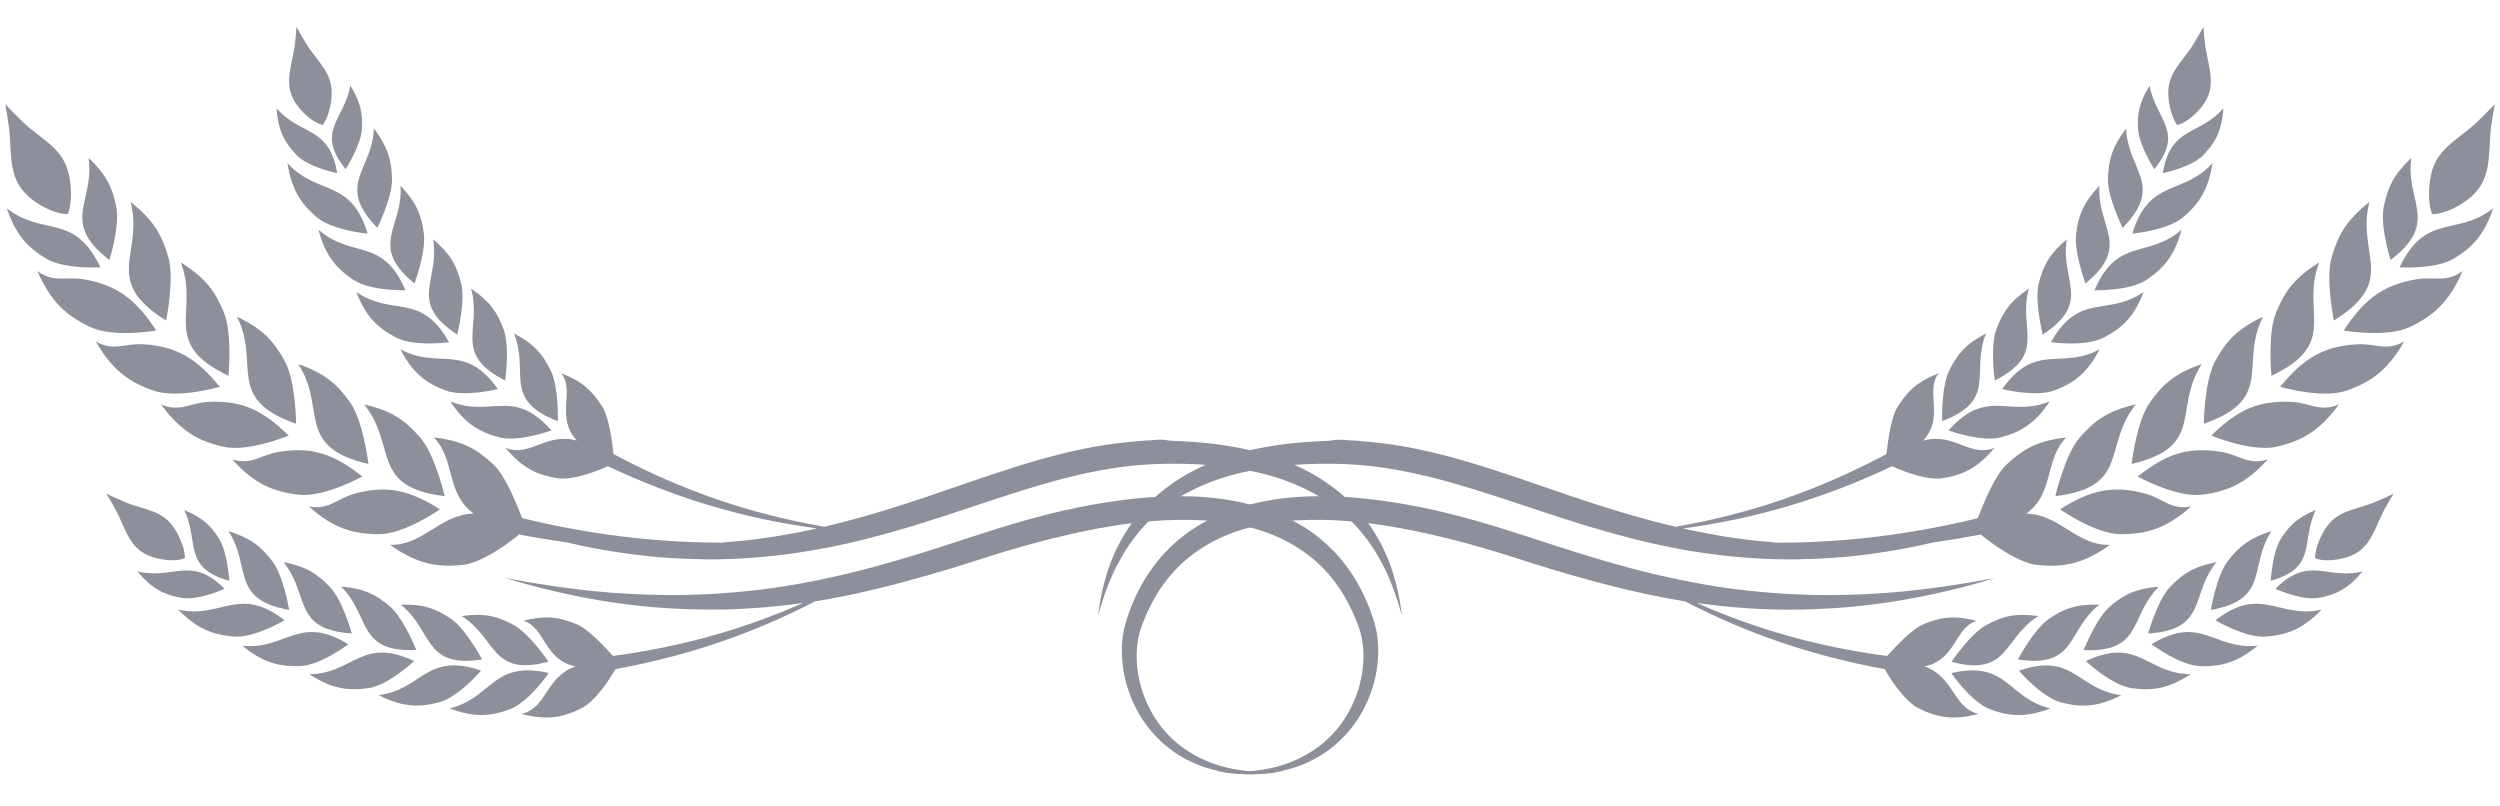 <?xml version="1.0" encoding="utf-8"?>
<!-- Generator: Adobe Illustrator 16.0.0, SVG Export Plug-In . SVG Version: 6.00 Build 0)  -->
<!DOCTYPE svg PUBLIC "-//W3C//DTD SVG 1.1//EN" "http://www.w3.org/Graphics/SVG/1.1/DTD/svg11.dtd">
<svg version="1.1" id="Layer_1" xmlns="http://www.w3.org/2000/svg" xmlns:xlink="http://www.w3.org/1999/xlink" x="0px" y="0px"
	 width="93px" height="30px" viewBox="0 0 93 30" enable-background="new 0 0 93 30" xml:space="preserve">
<g>
	<path fill="#8D8F9A" d="M89.436,12.7c-0.615,1.08-1.244,1.517-2.15,1.832c-0.904,0.314-2.463-0.143-2.463-0.143
		c0.85-1.037,1.588-1.51,2.869-1.582C88.357,12.771,88.783,13.081,89.436,12.7 M87.01,15.042c-0.691,0.305-1.074-0.053-1.742-0.09
		c-1.273-0.07-2.057,0.316-3.008,1.252c0,0,1.496,0.626,2.426,0.414C85.615,16.407,86.285,16.042,87.01,15.042 M89.881,10.39
		c-1.27,0.221-1.961,0.78-2.693,1.906c0,0,1.6,0.281,2.471-0.137s1.453-0.927,1.953-2.079C91.002,10.536,90.543,10.275,89.881,10.39
		 M81.51,18.839c-0.738,0.145-1.035-0.285-1.674-0.466c-1.229-0.346-2.074-0.136-3.203,0.574c0,0,1.326,0.932,2.277,0.925
		C79.863,19.866,80.594,19.656,81.51,18.839 M89.264,9.944c0,0,1.344,0.086,2.027-0.329c0.684-0.416,1.123-0.877,1.453-1.864
		C91.383,8.816,90.242,7.892,89.264,9.944 M81.887,18.403c0.945-0.109,1.648-0.398,2.473-1.311c-0.719,0.225-1.064-0.172-1.717-0.28
		c-1.26-0.21-2.078,0.088-3.121,0.914C79.521,17.727,80.939,18.512,81.887,18.403 M79.455,15.044
		c-1.037,0.238-1.527,0.589-2.086,1.231c-0.559,0.642-0.91,2.181-0.91,2.181C79.264,18.121,78.213,16.567,79.455,15.044
		 M81.982,15.765c2.672-0.934,1.309-2.229,2.203-3.986c-0.965,0.461-1.373,0.911-1.781,1.658
		C81.996,14.185,81.982,15.765,81.982,15.765 M79.961,14.992c-0.484,0.698-0.666,2.267-0.666,2.267
		c2.752-0.636,1.537-2.068,2.611-3.716C80.898,13.894,80.447,14.296,79.961,14.992 M86.273,9.764
		c-0.916,0.571-1.273,1.064-1.6,1.854c-0.33,0.789-0.174,2.362-0.174,2.362C87.064,12.759,85.568,11.612,86.273,9.764 M89.703,5.871
		c-0.67,0.637-0.887,1.116-1.029,1.829c-0.143,0.715,0.256,1.973,0.256,1.973C90.783,8.254,89.465,7.51,89.703,5.871 M88.145,7.511
		c-0.855,0.678-1.158,1.21-1.402,2.036c-0.244,0.828,0.078,2.377,0.078,2.377C89.244,10.419,87.635,9.438,88.145,7.511
		 M91.471,7.643c1.094-0.633,1.107-1.388,1.16-2.497c0.023-0.528,0.178-1.27,0.178-1.27s-0.625,0.653-0.9,0.875
		c-0.844,0.688-1.439,0.965-1.537,2.182c-0.059,0.696,0.104,1.026,0.104,1.026S90.844,8.005,91.471,7.643 M80.039,23.965
		c0,0,1.035,0.79,1.807,0.815c0.768,0.022,1.365-0.123,2.139-0.759C82.338,24.184,81.893,22.842,80.039,23.965 M77.594,24.592
		c0,0,0.943,0.896,1.703,1.007c0.76,0.108,1.365,0.025,2.193-0.517C79.844,25.06,79.557,23.673,77.594,24.592 M82.414,23.073
		c0,0,1.119,0.673,1.891,0.608c0.773-0.064,1.355-0.279,2.061-1.001C84.742,23.033,84.139,21.749,82.414,23.073 M72.59,25.038
		c0,0,0.723,1.075,1.441,1.347c0.717,0.267,1.324,0.318,2.242-0.031C74.676,25.97,74.701,24.557,72.59,25.038 M84.643,21.903
		c0,0,0.984,0.452,1.617,0.336c0.631-0.114,1.094-0.336,1.625-0.981C86.547,21.583,85.916,20.641,84.643,21.903 M75.104,24.951
		c0,0,0.84,0.991,1.58,1.182c0.74,0.191,1.352,0.175,2.229-0.271C77.281,25.655,77.148,24.246,75.104,24.951 M73.904,23.244
		c-0.6,0.318-1.309,1.375-1.309,1.375c2.146,0.569,1.912-0.871,3.229-1.702C74.977,22.798,74.508,22.921,73.904,23.244
		 M80.309,21.826c-0.855,0.065-1.289,0.288-1.813,0.729c-0.52,0.446-0.984,1.628-0.984,1.628
		C79.736,24.277,79.199,22.919,80.309,21.826 M78.094,22.493c-0.857-0.026-1.311,0.146-1.873,0.529
		c-0.566,0.386-1.154,1.512-1.154,1.512C77.264,24.869,76.875,23.461,78.094,22.493 M82.453,20.911
		c-0.852,0.167-1.262,0.434-1.732,0.932c-0.473,0.498-0.809,1.724-0.809,1.724C82.141,23.421,81.459,22.122,82.453,20.911
		 M86.143,18.974c-0.686,0.285-0.986,0.582-1.299,1.075c-0.311,0.496-0.373,1.555-0.373,1.555
		C86.215,21.122,85.586,20.146,86.143,18.974 M84.5,19.757c-0.832,0.264-1.215,0.577-1.635,1.128
		c-0.418,0.55-0.621,1.805-0.621,1.805C84.453,22.293,83.635,21.078,84.5,19.757 M86.34,19.961
		c-0.244,0.507-0.219,0.803-0.219,0.803s0.266,0.142,0.838,0.046c1.004-0.16,1.232-0.723,1.586-1.54
		c0.17-0.39,0.498-0.904,0.498-0.904s-0.656,0.313-0.924,0.399C87.289,19.038,86.762,19.076,86.34,19.961 M71.598,24.79
		c1.178-0.252,1.105-1.432,1.928-1.696c-0.83-0.211-1.311-0.14-1.945,0.114c-0.459,0.184-1.064,0.847-1.381,1.194
		c-2.533-0.335-4.838-0.979-7.078-1.972c0.33,0.048,0.654,0.086,0.975,0.119c0.59,0.063,1.168,0.1,1.729,0.119
		c0.559,0.019,1.102,0.012,1.617-0.005c0.518-0.019,1.016-0.048,1.484-0.096c0.469-0.044,0.914-0.104,1.326-0.162
		c0.832-0.121,1.547-0.275,2.131-0.411c0.293-0.068,0.555-0.129,0.779-0.193c0.225-0.061,0.416-0.11,0.57-0.158
		c0.307-0.092,0.471-0.14,0.471-0.14s-0.168,0.028-0.486,0.087c-0.156,0.031-0.352,0.064-0.582,0.101
		c-0.227,0.039-0.49,0.079-0.785,0.123c-0.592,0.085-1.311,0.173-2.137,0.239c-0.412,0.029-0.852,0.057-1.316,0.068
		c-0.463,0.015-0.951,0.021-1.457,0.011c-0.51-0.015-1.037-0.035-1.582-0.083c-0.545-0.042-1.105-0.101-1.68-0.184
		c-0.574-0.081-1.16-0.188-1.756-0.313s-1.203-0.265-1.816-0.43c-0.035-0.008-0.07-0.021-0.105-0.029
		c-0.039-0.022-0.076-0.041-0.111-0.063c0.031,0.019,0.061,0.038,0.09,0.057c-1.184-0.319-2.395-0.711-3.627-1.115
		c-1.285-0.423-2.615-0.822-3.979-1.1c-1.363-0.272-2.76-0.448-4.153-0.408c-0.695,0.021-1.39,0.104-2.063,0.264
		c-0.673,0.156-1.328,0.399-1.922,0.733c-0.601,0.328-1.123,0.773-1.556,1.27c-0.212,0.248-0.404,0.511-0.573,0.781
		c-0.163,0.273-0.313,0.551-0.434,0.832c-0.063,0.14-0.113,0.285-0.169,0.427c-0.047,0.142-0.098,0.281-0.139,0.428
		c-0.088,0.311-0.125,0.608-0.132,0.906c-0.014,0.592,0.093,1.155,0.274,1.665c0.36,1.021,1.045,1.801,1.77,2.271
		c0.36,0.237,0.732,0.402,1.085,0.515c0.352,0.114,0.685,0.175,0.987,0.21c0.604,0.069,1.08,0.027,1.399-0.004
		c0.161-0.019,0.282-0.037,0.364-0.052c0.08-0.013,0.123-0.019,0.123-0.019s-0.043,0.002-0.125,0.006
		c-0.083,0.008-0.206,0.013-0.365,0.017c-0.318,0.006-0.792,0-1.372-0.11c-0.577-0.106-1.268-0.344-1.915-0.823
		c-0.322-0.24-0.626-0.544-0.885-0.909c-0.256-0.364-0.467-0.79-0.607-1.252c-0.142-0.465-0.211-0.974-0.174-1.486
		c0.019-0.254,0.065-0.517,0.145-0.753c0.042-0.127,0.099-0.256,0.148-0.383c0.058-0.13,0.108-0.259,0.172-0.382
		c0.12-0.254,0.265-0.498,0.42-0.735c0.16-0.235,0.339-0.461,0.535-0.671c0.397-0.419,0.869-0.78,1.4-1.06
		c1.06-0.566,2.336-0.792,3.632-0.811c1.301-0.024,2.637,0.15,3.949,0.426c1.316,0.273,2.615,0.64,3.889,1.052
		c0.318,0.103,0.641,0.209,0.963,0.305c0.32,0.1,0.643,0.191,0.961,0.285c0.637,0.182,1.273,0.353,1.902,0.503
		c0.633,0.149,1.256,0.285,1.873,0.392c0.133,0.021,0.266,0.042,0.395,0.064c2.332,1.213,4.748,2.032,7.436,2.526
		c0.23,0.415,0.756,1.202,1.254,1.454c0.686,0.343,1.285,0.461,2.238,0.211C72.641,26.333,72.717,25.199,71.598,24.79
		 M77.916,10.798c0,0,1.303,0.037,1.941-0.391c0.639-0.431,1.039-0.899,1.297-1.864C79.912,9.635,78.766,8.802,77.916,10.798
		 M76.295,12.731c0,0,1.287,0.18,1.967-0.174c0.682-0.354,1.127-0.774,1.484-1.699C78.395,11.8,77.354,10.841,76.295,12.731
		 M79.322,8.69c0,0,1.301-0.109,1.893-0.611c0.59-0.502,0.938-1.017,1.092-2.015C81.195,7.298,79.957,6.608,79.322,8.69
		 M72.486,16.011c0,0,1.221,0.453,1.957,0.254c0.74-0.199,1.264-0.513,1.807-1.334C74.727,15.554,73.924,14.392,72.486,16.011
		 M80.455,6.439c0,0,1.064-0.208,1.51-0.67c0.445-0.462,0.689-0.911,0.746-1.744C81.813,5.067,80.752,4.67,80.455,6.439
		 M78.105,12.993c-1.445,0.783-2.373-0.283-3.625,1.48c0,0,1.26,0.32,1.971,0.042C77.166,14.237,77.654,13.87,78.105,12.993
		 M73.881,12.403c-0.758,0.397-1.068,0.77-1.369,1.382c-0.305,0.612-0.264,1.88-0.264,1.88
		C74.326,14.878,73.295,13.845,73.881,12.403 M76.887,8.9c-0.656,0.556-0.881,0.987-1.047,1.651c-0.162,0.664,0.15,1.894,0.15,1.894
		C77.854,11.228,76.623,10.437,76.887,8.9 M75.477,10.735c-0.711,0.479-0.98,0.883-1.215,1.524s-0.057,1.897-0.057,1.897
		C76.189,13.149,75.047,12.231,75.477,10.735 M78.1,6.91c-0.598,0.629-0.775,1.085-0.867,1.767
		c-0.094,0.681,0.348,1.869,0.348,1.869C79.305,9.128,77.994,8.472,78.1,6.91 M80.139,6.295c1.139-1.407,0.057-1.834-0.172-3.111
		c-0.391,0.632-0.465,1.049-0.43,1.632C79.574,5.399,80.139,6.295,80.139,6.295 M79.092,4.777c-0.527,0.701-0.654,1.177-0.676,1.869
		c-0.02,0.691,0.547,1.831,0.547,1.831C80.529,6.867,79.152,6.354,79.092,4.777 M80.99,4.648c0,0,0.299-0.038,0.711-0.449
		c0.719-0.716,0.578-1.304,0.391-2.176C82.002,1.608,81.969,1,81.969,1s-0.352,0.637-0.52,0.864c-0.516,0.707-0.92,1.044-0.75,2.008
		C80.799,4.426,80.99,4.648,80.99,4.648 M43.939,18.457c0.705-0.41,1.541-0.737,2.468-0.924c0.929-0.188,1.931-0.289,2.976-0.28
		h0.197l0.092,0.001l0.102,0.003l0.201,0.004l0.193,0.011c0.256,0.011,0.523,0.033,0.785,0.061c0.531,0.059,1.064,0.147,1.598,0.262
		c1.072,0.226,2.148,0.558,3.223,0.907c1.076,0.354,2.158,0.724,3.238,1.055c1.082,0.328,2.164,0.614,3.229,0.82
		c1.064,0.21,2.107,0.336,3.1,0.394c0.992,0.064,1.928,0.038,2.791-0.015c0.863-0.056,1.646-0.166,2.334-0.285
		c0.549-0.09,1.037-0.196,1.459-0.295c0.584-0.081,1.172-0.179,1.764-0.292c0.455,0.382,1.418,1.063,2.105,1.133
		c0.949,0.098,1.699-0.035,2.697-0.749c-1.223,0.043-1.871-1.138-3.115-1.163c1.049-0.749,0.666-1.978,1.486-2.833
		c-1.059,0.125-1.586,0.421-2.211,1c-0.453,0.416-0.861,1.456-1.078,2.005c-2.498,0.606-4.943,0.909-7.406,0.911
		c-0.254-0.02-0.512-0.041-0.775-0.069c-0.896-0.089-1.832-0.248-2.787-0.461c2.703-0.36,5.229-1.11,7.785-2.315
		c0.43,0.2,1.314,0.534,1.865,0.448c0.758-0.12,1.313-0.374,1.941-1.133c-0.91,0.378-1.51-0.589-2.654-0.267
		c0.809-0.894,0.061-1.809,0.572-2.504c-0.795,0.313-1.145,0.652-1.512,1.229c-0.266,0.416-0.369,1.307-0.428,1.776
		c-2.549,1.358-5.09,2.231-7.846,2.703c-1.004-0.234-2.021-0.53-3.055-0.866c-1.061-0.341-2.127-0.729-3.217-1.089
		c-1.086-0.362-2.193-0.702-3.32-0.933c-0.561-0.119-1.129-0.205-1.691-0.26c-0.285-0.025-0.563-0.058-0.846-0.066l-0.213-0.021
		h-0.203h-0.1l-0.109,0.02l-0.205,0.021c-0.545,0.018-1.082,0.055-1.605,0.123c-0.525,0.067-1.037,0.16-1.526,0.291
		c-0.979,0.258-1.879,0.644-2.61,1.157c-0.734,0.509-1.303,1.117-1.685,1.724c-0.391,0.601-0.626,1.182-0.774,1.665
		c-0.15,0.483-0.221,0.871-0.264,1.136c-0.022,0.134-0.033,0.233-0.042,0.303c-0.008,0.068-0.013,0.104-0.013,0.104
		s0.04-0.138,0.114-0.393c0.076-0.256,0.201-0.627,0.397-1.079c0.098-0.226,0.223-0.469,0.369-0.722
		c0.145-0.26,0.322-0.522,0.53-0.787C42.674,19.394,43.233,18.871,43.939,18.457"/>
	<rect x="40.848" y="1" fill="none" width="51.96" height="36.043"/>
	<path fill="#8D8F9A" d="M3.563,12.7c0.653,0.381,1.077,0.07,1.746,0.107c1.279,0.072,2.019,0.545,2.867,1.582
		c0,0-1.557,0.457-2.462,0.143C4.809,14.217,4.179,13.78,3.563,12.7 M5.989,15.042c0.724,1,1.394,1.365,2.324,1.576
		c0.931,0.212,2.426-0.414,2.426-0.414c-0.951-0.936-1.735-1.322-3.009-1.252C7.065,14.989,6.681,15.347,5.989,15.042 M3.12,10.39
		c-0.663-0.114-1.122,0.146-1.731-0.31c0.501,1.152,1.082,1.661,1.953,2.079c0.871,0.418,2.471,0.137,2.471,0.137
		C5.078,11.17,4.388,10.61,3.12,10.39 M11.489,18.839c0.916,0.817,1.646,1.027,2.599,1.033c0.952,0.007,2.277-0.925,2.277-0.925
		c-1.128-0.71-1.974-0.92-3.201-0.574C12.525,18.554,12.228,18.983,11.489,18.839 M3.736,9.944C2.758,7.892,1.615,8.816,0.254,7.751
		C0.587,8.738,1.024,9.2,1.708,9.615C2.392,10.03,3.736,9.944,3.736,9.944 M11.115,18.403c0.945,0.108,2.363-0.677,2.363-0.677
		c-1.043-0.826-1.863-1.124-3.121-0.914c-0.654,0.108-0.998,0.505-1.716,0.28C9.465,18.005,10.168,18.294,11.115,18.403
		 M13.544,15.044c1.243,1.523,0.192,3.077,2.997,3.412c0,0-0.353-1.539-0.911-2.181C15.072,15.633,14.581,15.282,13.544,15.044
		 M11.016,15.765c0,0-0.013-1.58-0.421-2.328c-0.41-0.747-0.815-1.197-1.782-1.658C9.708,13.536,8.344,14.831,11.016,15.765
		 M13.038,14.992c-0.485-0.696-0.938-1.099-1.944-1.449c1.074,1.647-0.141,3.08,2.612,3.716
		C13.705,17.259,13.522,15.69,13.038,14.992 M6.726,9.764c0.707,1.848-0.79,2.995,1.773,4.216c0,0,0.155-1.573-0.172-2.362
		C7.999,10.828,7.642,10.335,6.726,9.764 M3.296,5.871c0.239,1.64-1.078,2.383,0.775,3.801c0,0,0.397-1.258,0.255-1.973
		C4.185,6.987,3.966,6.507,3.296,5.871 M4.856,7.511c0.508,1.926-1.101,2.908,1.323,4.414c0,0,0.322-1.55,0.078-2.377
		C6.014,8.722,5.71,8.189,4.856,7.511 M1.528,7.643c0.627,0.363,0.996,0.315,0.996,0.315s0.161-0.33,0.104-1.026
		C2.529,5.715,1.935,5.438,1.09,4.75C0.817,4.529,0.192,3.875,0.192,3.875s0.153,0.742,0.178,1.27
		C0.42,6.254,0.435,7.009,1.528,7.643 M12.959,23.965c-1.853-1.125-2.298,0.219-3.944,0.055c0.772,0.636,1.369,0.783,2.139,0.761
		C11.925,24.755,12.959,23.965,12.959,23.965 M15.404,24.59c-1.961-0.919-2.249,0.47-3.896,0.492
		c0.828,0.542,1.436,0.623,2.195,0.517C14.462,25.488,15.404,24.59,15.404,24.59 M10.587,23.073c-1.727-1.324-2.33-0.04-3.954-0.393
		c0.705,0.72,1.289,0.935,2.061,0.999C9.467,23.742,10.587,23.073,10.587,23.073 M20.412,25.034
		c-2.111-0.478-2.088,0.936-3.687,1.317c0.919,0.35,1.526,0.3,2.244,0.031C19.686,26.113,20.412,25.034,20.412,25.034 M8.356,21.903
		c-1.273-1.265-1.903-0.32-3.243-0.646c0.533,0.644,0.994,0.867,1.625,0.981C7.372,22.354,8.356,21.903,8.356,21.903 M17.896,24.946
		c-2.047-0.702-2.18,0.707-3.811,0.913c0.878,0.448,1.488,0.463,2.23,0.273C17.057,25.94,17.896,24.946,17.896,24.946
		 M19.094,23.241c-0.604-0.322-1.072-0.443-1.919-0.324c1.316,0.831,1.082,2.27,3.228,1.698
		C20.403,24.615,19.695,23.563,19.094,23.241 M12.689,21.822c1.111,1.095,0.573,2.455,2.797,2.357c0,0-0.464-1.18-0.984-1.624
		C13.98,22.112,13.546,21.892,12.689,21.822 M14.906,22.493c1.218,0.965,0.831,2.376,3.026,2.039c0,0-0.587-1.126-1.151-1.51
		C16.216,22.64,15.762,22.467,14.906,22.493 M10.545,20.911c0.994,1.211,0.313,2.508,2.542,2.653c0,0-0.336-1.224-0.81-1.722
		C11.807,21.343,11.397,21.076,10.545,20.911 M6.857,18.974c0.558,1.171-0.073,2.148,1.672,2.63c0,0-0.063-1.059-0.374-1.555
		C7.844,19.556,7.542,19.259,6.857,18.974 M8.498,19.757c0.867,1.319,0.048,2.534,2.258,2.933c0,0-0.202-1.257-0.622-1.805
		C9.715,20.332,9.332,20.02,8.498,19.757 M6.66,19.961c-0.422-0.885-0.949-0.923-1.781-1.196c-0.268-0.087-0.923-0.399-0.923-0.399
		s0.327,0.515,0.497,0.904c0.356,0.815,0.583,1.38,1.586,1.54c0.574,0.094,0.838-0.048,0.838-0.048S6.903,20.468,6.66,19.961
		 M21.402,24.79c-1.12,0.406-1.044,1.543-2.005,1.768c0.954,0.248,1.554,0.132,2.239-0.215c0.497-0.248,1.022-1.035,1.256-1.45
		c2.685-0.494,5.103-1.315,7.434-2.526c0.13-0.022,0.262-0.044,0.396-0.064c0.617-0.108,1.24-0.242,1.872-0.394
		c0.629-0.15,1.266-0.321,1.903-0.505c0.319-0.09,0.641-0.184,0.961-0.281c0.322-0.098,0.643-0.204,0.963-0.305
		c1.273-0.412,2.573-0.779,3.888-1.052c1.314-0.275,2.649-0.45,3.95-0.426c1.295,0.019,2.571,0.244,3.632,0.811
		c0.531,0.279,1.002,0.638,1.4,1.057c0.195,0.213,0.373,0.438,0.535,0.674c0.154,0.237,0.299,0.479,0.418,0.733
		c0.064,0.125,0.115,0.254,0.174,0.382c0.049,0.129,0.105,0.256,0.148,0.385c0.078,0.236,0.125,0.496,0.145,0.751
		c0.037,0.513-0.033,1.021-0.172,1.486c-0.145,0.464-0.354,0.89-0.611,1.254c-0.258,0.365-0.563,0.667-0.884,0.907
		c-0.646,0.481-1.337,0.717-1.915,0.825c-0.579,0.11-1.053,0.116-1.37,0.108c-0.161-0.004-0.284-0.009-0.367-0.015
		c-0.082-0.006-0.125-0.009-0.125-0.009s0.043,0.007,0.125,0.021c0.081,0.015,0.203,0.033,0.363,0.05
		c0.319,0.031,0.795,0.073,1.398,0.004c0.304-0.033,0.637-0.096,0.989-0.208c0.35-0.112,0.723-0.279,1.084-0.515
		c0.725-0.47,1.408-1.251,1.77-2.271c0.182-0.51,0.287-1.073,0.273-1.667c-0.008-0.296-0.045-0.596-0.131-0.906
		c-0.041-0.146-0.092-0.284-0.141-0.428c-0.055-0.14-0.105-0.285-0.17-0.425c-0.119-0.283-0.27-0.561-0.434-0.832
		c-0.17-0.271-0.359-0.533-0.57-0.783c-0.434-0.494-0.957-0.939-1.559-1.268c-0.594-0.334-1.248-0.577-1.922-0.733
		c-0.674-0.159-1.368-0.243-2.063-0.264c-1.394-0.04-2.791,0.136-4.154,0.408c-1.364,0.277-2.693,0.677-3.979,1.1
		c-1.231,0.404-2.443,0.796-3.626,1.115c0.029-0.021,0.06-0.038,0.09-0.059c-0.035,0.021-0.073,0.042-0.111,0.064
		c-0.036,0.009-0.071,0.019-0.106,0.027c-0.613,0.165-1.219,0.307-1.815,0.432c-0.596,0.125-1.183,0.229-1.756,0.313
		c-0.575,0.081-1.136,0.14-1.68,0.184c-0.545,0.048-1.074,0.068-1.581,0.083c-0.508,0.011-0.995,0.004-1.459-0.011
		c-0.464-0.012-0.903-0.041-1.316-0.068c-0.826-0.066-1.545-0.156-2.136-0.239c-0.295-0.046-0.56-0.084-0.787-0.123
		c-0.23-0.038-0.425-0.069-0.582-0.103c-0.316-0.057-0.486-0.088-0.486-0.088s0.165,0.051,0.473,0.143
		c0.154,0.045,0.345,0.098,0.57,0.156c0.224,0.064,0.485,0.125,0.778,0.193c0.584,0.138,1.299,0.29,2.13,0.413
		c0.416,0.058,0.859,0.118,1.328,0.162c0.47,0.046,0.966,0.077,1.484,0.096c0.517,0.013,1.059,0.023,1.618,0.005
		c0.561-0.02,1.138-0.061,1.73-0.119c0.319-0.033,0.644-0.073,0.973-0.119c-2.239,0.99-4.546,1.635-7.078,1.972
		c-0.317-0.35-0.923-1.013-1.381-1.194c-0.636-0.254-1.116-0.325-1.945-0.116C20.296,23.358,20.223,24.538,21.402,24.79
		 M15.083,10.798c-0.85-1.996-1.995-1.163-3.237-2.255c0.257,0.965,0.657,1.433,1.296,1.864
		C13.78,10.835,15.083,10.798,15.083,10.798 M16.704,12.731c-1.057-1.891-2.1-0.932-3.451-1.873
		c0.357,0.925,0.803,1.345,1.484,1.699C15.416,12.911,16.704,12.731,16.704,12.731 M13.677,8.69
		c-0.634-2.082-1.872-1.392-2.984-2.625c0.153,0.998,0.501,1.513,1.091,2.015C12.375,8.581,13.677,8.69,13.677,8.69 M20.513,16.011
		c-1.437-1.619-2.24-0.457-3.763-1.08c0.543,0.821,1.067,1.135,1.805,1.334C19.294,16.464,20.513,16.011,20.513,16.011
		 M12.543,6.439c-0.296-1.769-1.356-1.372-2.256-2.414c0.057,0.833,0.302,1.282,0.748,1.744C11.481,6.23,12.543,6.439,12.543,6.439
		 M14.893,12.993c0.453,0.877,0.94,1.244,1.654,1.522c0.713,0.278,1.972-0.042,1.972-0.042
		C17.267,12.71,16.339,13.776,14.893,12.993 M19.119,12.403c0.586,1.441-0.446,2.475,1.632,3.262c0,0,0.041-1.268-0.263-1.88
		C20.187,13.173,19.875,12.801,19.119,12.403 M16.112,8.9c0.266,1.536-0.966,2.327,0.896,3.545c0,0,0.313-1.229,0.149-1.894
		C16.992,9.887,16.769,9.457,16.112,8.9 M17.522,10.735c0.429,1.496-0.712,2.414,1.271,3.422c0,0,0.178-1.256-0.057-1.897
		S18.234,11.215,17.522,10.735 M14.9,6.91c0.104,1.562-1.208,2.219,0.518,3.636c0,0,0.442-1.188,0.348-1.869
		C15.674,7.995,15.497,7.539,14.9,6.91 M12.86,6.295c0,0,0.566-0.896,0.601-1.479c0.036-0.583-0.038-1-0.428-1.632
		C12.805,4.461,11.722,4.889,12.86,6.295 M13.909,4.777c-0.062,1.577-1.438,2.09,0.127,3.699c0,0,0.567-1.14,0.547-1.831
		C14.562,5.955,14.435,5.478,13.909,4.777 M12.008,4.648c0,0,0.192-0.223,0.292-0.776c0.17-0.964-0.235-1.302-0.75-2.008
		C11.382,1.637,11.03,1,11.03,1s-0.033,0.608-0.123,1.024c-0.186,0.872-0.329,1.46,0.391,2.176
		C11.711,4.61,12.008,4.648,12.008,4.648 M49.061,18.457c0.705,0.414,1.264,0.937,1.682,1.465c0.207,0.264,0.385,0.527,0.529,0.783
		c0.146,0.257,0.27,0.498,0.369,0.726c0.195,0.45,0.318,0.823,0.396,1.077c0.074,0.257,0.113,0.395,0.113,0.395
		s-0.004-0.036-0.012-0.104c-0.01-0.069-0.02-0.169-0.043-0.303c-0.043-0.265-0.113-0.656-0.264-1.138
		c-0.146-0.483-0.383-1.063-0.773-1.663c-0.381-0.606-0.951-1.215-1.686-1.724c-0.731-0.514-1.633-0.899-2.61-1.157
		c-0.49-0.131-1.001-0.224-1.525-0.291c-0.525-0.068-1.062-0.105-1.607-0.123l-0.205-0.021l-0.109-0.02h-0.099h-0.203L42.8,16.38
		c-0.283,0.009-0.561,0.041-0.845,0.066c-0.563,0.055-1.131,0.141-1.692,0.26c-1.126,0.23-2.234,0.57-3.321,0.933
		c-1.088,0.359-2.156,0.748-3.216,1.089c-1.032,0.336-2.052,0.632-3.056,0.866c-2.755-0.472-5.298-1.345-7.847-2.703
		c-0.055-0.47-0.16-1.36-0.426-1.776c-0.369-0.576-0.717-0.915-1.512-1.229c0.511,0.695-0.236,1.61,0.573,2.504
		c-1.146-0.322-1.744,0.645-2.656,0.267c0.629,0.759,1.185,1.013,1.941,1.133c0.551,0.086,1.437-0.248,1.868-0.448
		c2.556,1.205,5.083,1.955,7.785,2.315c-0.956,0.213-1.891,0.37-2.788,0.461c-0.263,0.027-0.521,0.049-0.774,0.069
		c-2.465-0.004-4.91-0.305-7.409-0.911c-0.216-0.549-0.625-1.589-1.077-2.005c-0.625-0.579-1.153-0.875-2.21-1
		c0.82,0.855,0.438,2.084,1.486,2.833c-1.244,0.025-1.894,1.206-3.115,1.162c0.998,0.715,1.747,0.846,2.696,0.75
		c0.688-0.07,1.652-0.752,2.107-1.133c0.59,0.113,1.178,0.21,1.762,0.292c0.421,0.098,0.909,0.205,1.458,0.295
		c0.689,0.116,1.473,0.229,2.336,0.283c0.861,0.055,1.8,0.081,2.792,0.017c0.992-0.061,2.035-0.188,3.098-0.394
		c1.065-0.206,2.147-0.492,3.229-0.82c1.082-0.331,2.164-0.701,3.24-1.055c1.075-0.35,2.149-0.682,3.221-0.907
		c0.535-0.114,1.068-0.203,1.598-0.262c0.263-0.027,0.53-0.05,0.786-0.061l0.194-0.011l0.201-0.004l0.103-0.003l0.091-0.001h0.197
		c1.046-0.009,2.046,0.092,2.975,0.28C47.52,17.72,48.355,18.047,49.061,18.457"/>
	<rect x="0.192" y="1" fill="none" width="51.958" height="36.041"/>
</g>
</svg>
